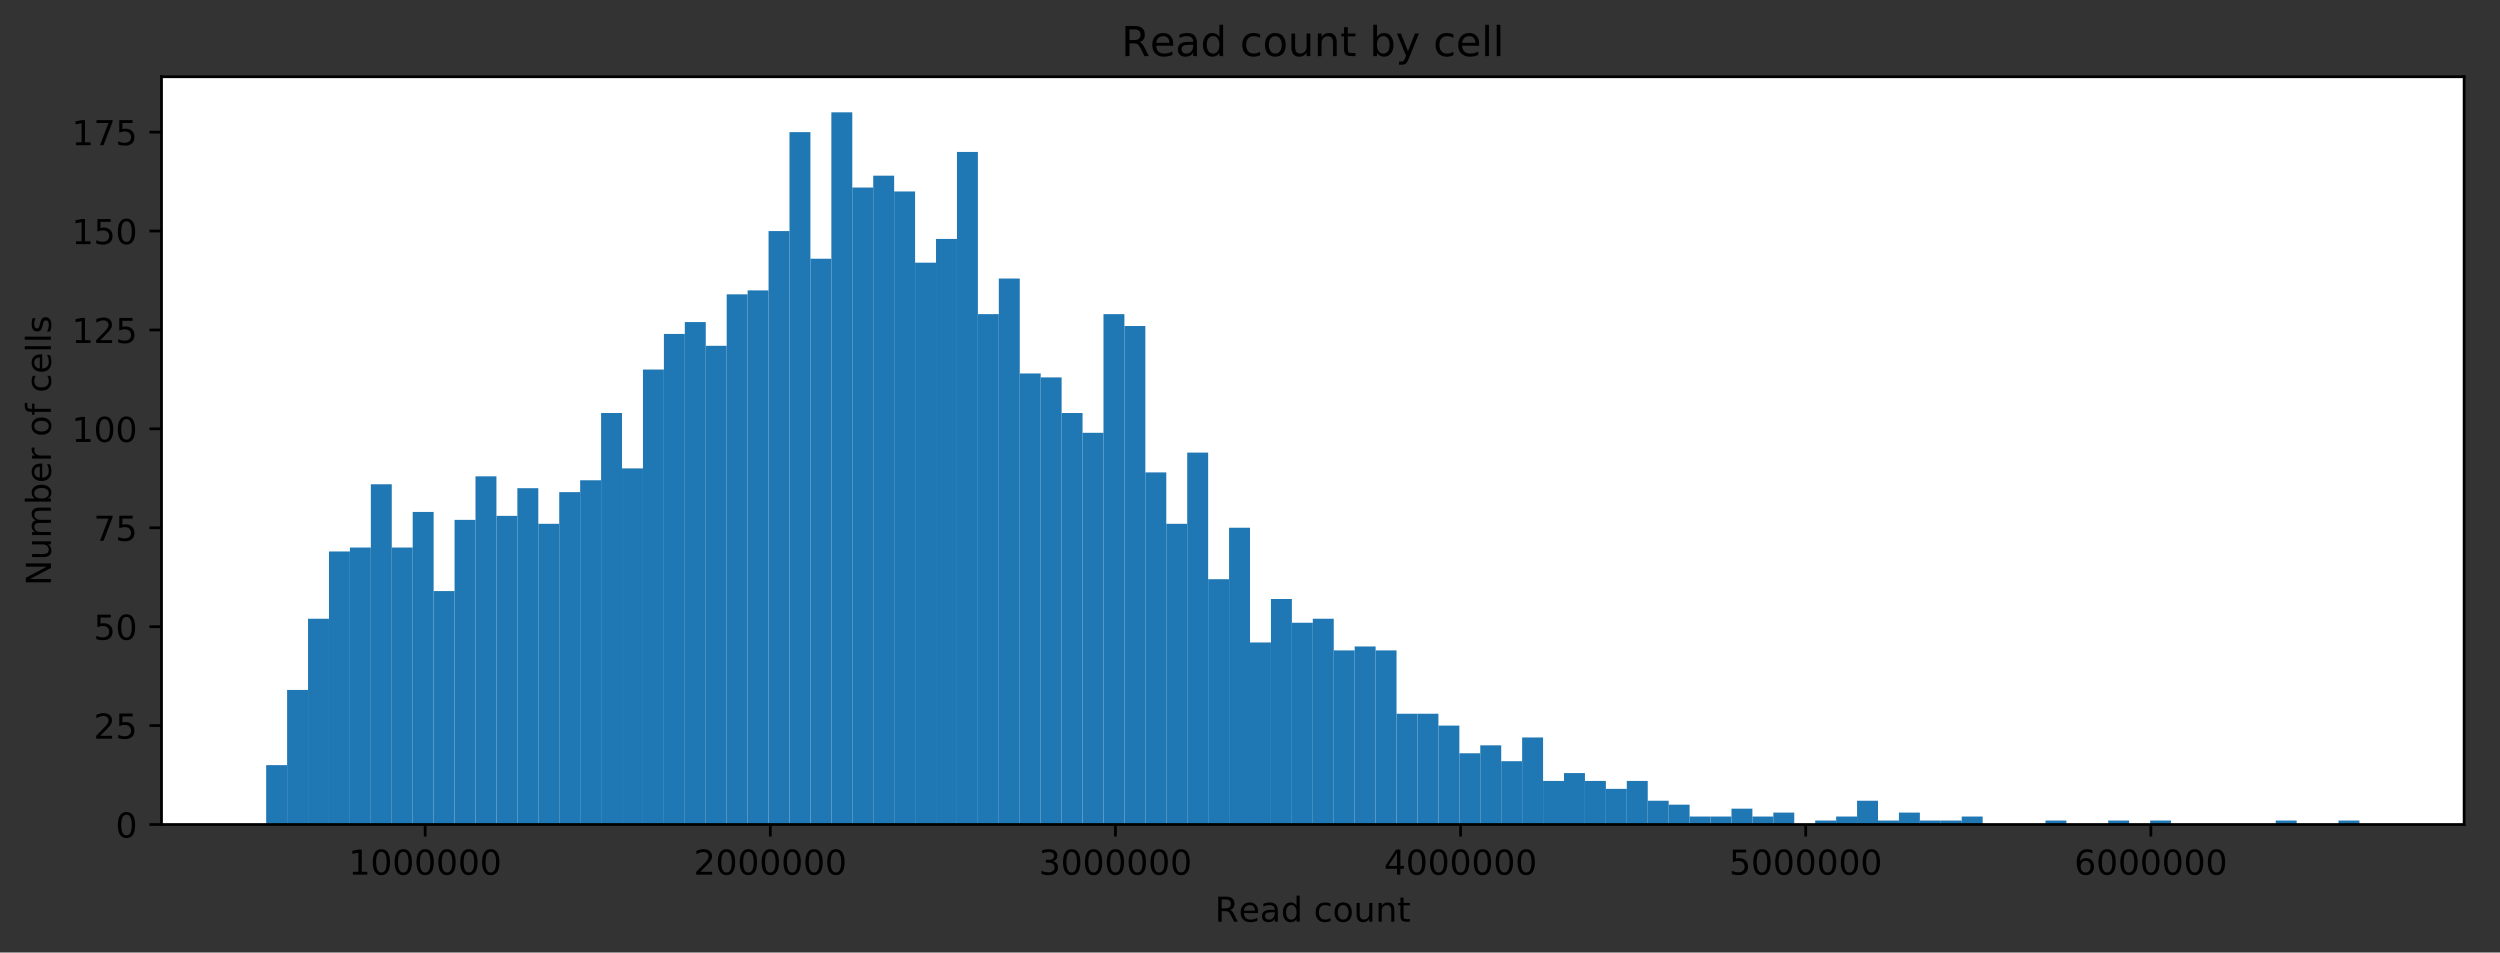 <?xml version="1.0" encoding="utf-8" standalone="no"?>
<!DOCTYPE svg PUBLIC "-//W3C//DTD SVG 1.1//EN"
  "http://www.w3.org/Graphics/SVG/1.1/DTD/svg11.dtd">
<!-- Created with matplotlib (http://matplotlib.org/) -->
<svg height="277pt" version="1.1" viewBox="0 0 727 277" width="727pt" xmlns="http://www.w3.org/2000/svg" xmlns:xlink="http://www.w3.org/1999/xlink">
 <rect x="0" y="0" width="727" height="277" fill="#333333" stroke="none"/>
 <defs>
  <style type="text/css">
*{stroke-linecap:butt;stroke-linejoin:round;}
  </style>
 </defs>
 <g id="figure_1">
  <g id="patch_1">
   <path d="M 0 277.314 
L 727.266 277.314 
L 727.266 0 
L 0 0 
z
" style="fill:none;"/>
  </g>
  <g id="axes_1">
   <g id="patch_2">
    <path d="M 46.966 239.758 
L 716.566 239.758 
L 716.566 22.318 
L 46.966 22.318 
z
" style="fill:#ffffff;"/>
   </g>
   <g id="patch_3">
    <path clip-path="url(#p16524201a5)" d="M 77.402 239.758 
L 83.489 239.758 
L 83.489 222.501 
L 77.402 222.501 
z
" style="fill:#1f77b4;"/>
   </g>
   <g id="patch_4">
    <path clip-path="url(#p16524201a5)" d="M 83.489 239.758 
L 89.577 239.758 
L 89.577 200.642 
L 83.489 200.642 
z
" style="fill:#1f77b4;"/>
   </g>
   <g id="patch_5">
    <path clip-path="url(#p16524201a5)" d="M 89.577 239.758 
L 95.664 239.758 
L 95.664 179.933 
L 89.577 179.933 
z
" style="fill:#1f77b4;"/>
   </g>
   <g id="patch_6">
    <path clip-path="url(#p16524201a5)" d="M 95.664 239.758 
L 101.751 239.758 
L 101.751 160.375 
L 95.664 160.375 
z
" style="fill:#1f77b4;"/>
   </g>
   <g id="patch_7">
    <path clip-path="url(#p16524201a5)" d="M 101.751 239.758 
L 107.838 239.758 
L 107.838 159.225 
L 101.751 159.225 
z
" style="fill:#1f77b4;"/>
   </g>
   <g id="patch_8">
    <path clip-path="url(#p16524201a5)" d="M 107.838 239.758 
L 113.926 239.758 
L 113.926 140.817 
L 107.838 140.817 
z
" style="fill:#1f77b4;"/>
   </g>
   <g id="patch_9">
    <path clip-path="url(#p16524201a5)" d="M 113.926 239.758 
L 120.013 239.758 
L 120.013 159.225 
L 113.926 159.225 
z
" style="fill:#1f77b4;"/>
   </g>
   <g id="patch_10">
    <path clip-path="url(#p16524201a5)" d="M 120.013 239.758 
L 126.1 239.758 
L 126.1 148.871 
L 120.013 148.871 
z
" style="fill:#1f77b4;"/>
   </g>
   <g id="patch_11">
    <path clip-path="url(#p16524201a5)" d="M 126.1 239.758 
L 132.187 239.758 
L 132.187 171.88 
L 126.1 171.88 
z
" style="fill:#1f77b4;"/>
   </g>
   <g id="patch_12">
    <path clip-path="url(#p16524201a5)" d="M 132.187 239.758 
L 138.275 239.758 
L 138.275 151.171 
L 132.187 151.171 
z
" style="fill:#1f77b4;"/>
   </g>
   <g id="patch_13">
    <path clip-path="url(#p16524201a5)" d="M 138.275 239.758 
L 144.362 239.758 
L 144.362 138.516 
L 138.275 138.516 
z
" style="fill:#1f77b4;"/>
   </g>
   <g id="patch_14">
    <path clip-path="url(#p16524201a5)" d="M 144.362 239.758 
L 150.449 239.758 
L 150.449 150.021 
L 144.362 150.021 
z
" style="fill:#1f77b4;"/>
   </g>
   <g id="patch_15">
    <path clip-path="url(#p16524201a5)" d="M 150.449 239.758 
L 156.537 239.758 
L 156.537 141.968 
L 150.449 141.968 
z
" style="fill:#1f77b4;"/>
   </g>
   <g id="patch_16">
    <path clip-path="url(#p16524201a5)" d="M 156.537 239.758 
L 162.624 239.758 
L 162.624 152.322 
L 156.537 152.322 
z
" style="fill:#1f77b4;"/>
   </g>
   <g id="patch_17">
    <path clip-path="url(#p16524201a5)" d="M 162.624 239.758 
L 168.711 239.758 
L 168.711 143.118 
L 162.624 143.118 
z
" style="fill:#1f77b4;"/>
   </g>
   <g id="patch_18">
    <path clip-path="url(#p16524201a5)" d="M 168.711 239.758 
L 174.798 239.758 
L 174.798 139.667 
L 168.711 139.667 
z
" style="fill:#1f77b4;"/>
   </g>
   <g id="patch_19">
    <path clip-path="url(#p16524201a5)" d="M 174.798 239.758 
L 180.886 239.758 
L 180.886 120.109 
L 174.798 120.109 
z
" style="fill:#1f77b4;"/>
   </g>
   <g id="patch_20">
    <path clip-path="url(#p16524201a5)" d="M 180.886 239.758 
L 186.973 239.758 
L 186.973 136.215 
L 180.886 136.215 
z
" style="fill:#1f77b4;"/>
   </g>
   <g id="patch_21">
    <path clip-path="url(#p16524201a5)" d="M 186.973 239.758 
L 193.06 239.758 
L 193.06 107.453 
L 186.973 107.453 
z
" style="fill:#1f77b4;"/>
   </g>
   <g id="patch_22">
    <path clip-path="url(#p16524201a5)" d="M 193.06 239.758 
L 199.147 239.758 
L 199.147 97.099 
L 193.06 97.099 
z
" style="fill:#1f77b4;"/>
   </g>
   <g id="patch_23">
    <path clip-path="url(#p16524201a5)" d="M 199.147 239.758 
L 205.235 239.758 
L 205.235 93.648 
L 199.147 93.648 
z
" style="fill:#1f77b4;"/>
   </g>
   <g id="patch_24">
    <path clip-path="url(#p16524201a5)" d="M 205.235 239.758 
L 211.322 239.758 
L 211.322 100.551 
L 205.235 100.551 
z
" style="fill:#1f77b4;"/>
   </g>
   <g id="patch_25">
    <path clip-path="url(#p16524201a5)" d="M 211.322 239.758 
L 217.409 239.758 
L 217.409 85.594 
L 211.322 85.594 
z
" style="fill:#1f77b4;"/>
   </g>
   <g id="patch_26">
    <path clip-path="url(#p16524201a5)" d="M 217.409 239.758 
L 223.497 239.758 
L 223.497 84.444 
L 217.409 84.444 
z
" style="fill:#1f77b4;"/>
   </g>
   <g id="patch_27">
    <path clip-path="url(#p16524201a5)" d="M 223.497 239.758 
L 229.584 239.758 
L 229.584 67.187 
L 223.497 67.187 
z
" style="fill:#1f77b4;"/>
   </g>
   <g id="patch_28">
    <path clip-path="url(#p16524201a5)" d="M 229.584 239.758 
L 235.671 239.758 
L 235.671 38.425 
L 229.584 38.425 
z
" style="fill:#1f77b4;"/>
   </g>
   <g id="patch_29">
    <path clip-path="url(#p16524201a5)" d="M 235.671 239.758 
L 241.758 239.758 
L 241.758 75.24 
L 235.671 75.24 
z
" style="fill:#1f77b4;"/>
   </g>
   <g id="patch_30">
    <path clip-path="url(#p16524201a5)" d="M 241.758 239.758 
L 247.846 239.758 
L 247.846 32.672 
L 241.758 32.672 
z
" style="fill:#1f77b4;"/>
   </g>
   <g id="patch_31">
    <path clip-path="url(#p16524201a5)" d="M 247.846 239.758 
L 253.933 239.758 
L 253.933 54.531 
L 247.846 54.531 
z
" style="fill:#1f77b4;"/>
   </g>
   <g id="patch_32">
    <path clip-path="url(#p16524201a5)" d="M 253.933 239.758 
L 260.02 239.758 
L 260.02 51.08 
L 253.933 51.08 
z
" style="fill:#1f77b4;"/>
   </g>
   <g id="patch_33">
    <path clip-path="url(#p16524201a5)" d="M 260.02 239.758 
L 266.107 239.758 
L 266.107 55.682 
L 260.02 55.682 
z
" style="fill:#1f77b4;"/>
   </g>
   <g id="patch_34">
    <path clip-path="url(#p16524201a5)" d="M 266.107 239.758 
L 272.195 239.758 
L 272.195 76.391 
L 266.107 76.391 
z
" style="fill:#1f77b4;"/>
   </g>
   <g id="patch_35">
    <path clip-path="url(#p16524201a5)" d="M 272.195 239.758 
L 278.282 239.758 
L 278.282 69.488 
L 272.195 69.488 
z
" style="fill:#1f77b4;"/>
   </g>
   <g id="patch_36">
    <path clip-path="url(#p16524201a5)" d="M 278.282 239.758 
L 284.369 239.758 
L 284.369 44.177 
L 278.282 44.177 
z
" style="fill:#1f77b4;"/>
   </g>
   <g id="patch_37">
    <path clip-path="url(#p16524201a5)" d="M 284.369 239.758 
L 290.457 239.758 
L 290.457 91.347 
L 284.369 91.347 
z
" style="fill:#1f77b4;"/>
   </g>
   <g id="patch_38">
    <path clip-path="url(#p16524201a5)" d="M 290.457 239.758 
L 296.544 239.758 
L 296.544 80.992 
L 290.457 80.992 
z
" style="fill:#1f77b4;"/>
   </g>
   <g id="patch_39">
    <path clip-path="url(#p16524201a5)" d="M 296.544 239.758 
L 302.631 239.758 
L 302.631 108.604 
L 296.544 108.604 
z
" style="fill:#1f77b4;"/>
   </g>
   <g id="patch_40">
    <path clip-path="url(#p16524201a5)" d="M 302.631 239.758 
L 308.718 239.758 
L 308.718 109.754 
L 302.631 109.754 
z
" style="fill:#1f77b4;"/>
   </g>
   <g id="patch_41">
    <path clip-path="url(#p16524201a5)" d="M 308.718 239.758 
L 314.806 239.758 
L 314.806 120.109 
L 308.718 120.109 
z
" style="fill:#1f77b4;"/>
   </g>
   <g id="patch_42">
    <path clip-path="url(#p16524201a5)" d="M 314.806 239.758 
L 320.893 239.758 
L 320.893 125.861 
L 314.806 125.861 
z
" style="fill:#1f77b4;"/>
   </g>
   <g id="patch_43">
    <path clip-path="url(#p16524201a5)" d="M 320.893 239.758 
L 326.98 239.758 
L 326.98 91.347 
L 320.893 91.347 
z
" style="fill:#1f77b4;"/>
   </g>
   <g id="patch_44">
    <path clip-path="url(#p16524201a5)" d="M 326.98 239.758 
L 333.067 239.758 
L 333.067 94.798 
L 326.98 94.798 
z
" style="fill:#1f77b4;"/>
   </g>
   <g id="patch_45">
    <path clip-path="url(#p16524201a5)" d="M 333.067 239.758 
L 339.155 239.758 
L 339.155 137.366 
L 333.067 137.366 
z
" style="fill:#1f77b4;"/>
   </g>
   <g id="patch_46">
    <path clip-path="url(#p16524201a5)" d="M 339.155 239.758 
L 345.242 239.758 
L 345.242 152.322 
L 339.155 152.322 
z
" style="fill:#1f77b4;"/>
   </g>
   <g id="patch_47">
    <path clip-path="url(#p16524201a5)" d="M 345.242 239.758 
L 351.329 239.758 
L 351.329 131.613 
L 345.242 131.613 
z
" style="fill:#1f77b4;"/>
   </g>
   <g id="patch_48">
    <path clip-path="url(#p16524201a5)" d="M 351.329 239.758 
L 357.417 239.758 
L 357.417 168.429 
L 351.329 168.429 
z
" style="fill:#1f77b4;"/>
   </g>
   <g id="patch_49">
    <path clip-path="url(#p16524201a5)" d="M 357.417 239.758 
L 363.504 239.758 
L 363.504 153.472 
L 357.417 153.472 
z
" style="fill:#1f77b4;"/>
   </g>
   <g id="patch_50">
    <path clip-path="url(#p16524201a5)" d="M 363.504 239.758 
L 369.591 239.758 
L 369.591 186.836 
L 363.504 186.836 
z
" style="fill:#1f77b4;"/>
   </g>
   <g id="patch_51">
    <path clip-path="url(#p16524201a5)" d="M 369.591 239.758 
L 375.678 239.758 
L 375.678 174.181 
L 369.591 174.181 
z
" style="fill:#1f77b4;"/>
   </g>
   <g id="patch_52">
    <path clip-path="url(#p16524201a5)" d="M 375.678 239.758 
L 381.766 239.758 
L 381.766 181.084 
L 375.678 181.084 
z
" style="fill:#1f77b4;"/>
   </g>
   <g id="patch_53">
    <path clip-path="url(#p16524201a5)" d="M 381.766 239.758 
L 387.853 239.758 
L 387.853 179.933 
L 381.766 179.933 
z
" style="fill:#1f77b4;"/>
   </g>
   <g id="patch_54">
    <path clip-path="url(#p16524201a5)" d="M 387.853 239.758 
L 393.94 239.758 
L 393.94 189.137 
L 387.853 189.137 
z
" style="fill:#1f77b4;"/>
   </g>
   <g id="patch_55">
    <path clip-path="url(#p16524201a5)" d="M 393.94 239.758 
L 400.027 239.758 
L 400.027 187.987 
L 393.94 187.987 
z
" style="fill:#1f77b4;"/>
   </g>
   <g id="patch_56">
    <path clip-path="url(#p16524201a5)" d="M 400.027 239.758 
L 406.115 239.758 
L 406.115 189.137 
L 400.027 189.137 
z
" style="fill:#1f77b4;"/>
   </g>
   <g id="patch_57">
    <path clip-path="url(#p16524201a5)" d="M 406.115 239.758 
L 412.202 239.758 
L 412.202 207.545 
L 406.115 207.545 
z
" style="fill:#1f77b4;"/>
   </g>
   <g id="patch_58">
    <path clip-path="url(#p16524201a5)" d="M 412.202 239.758 
L 418.289 239.758 
L 418.289 207.545 
L 412.202 207.545 
z
" style="fill:#1f77b4;"/>
   </g>
   <g id="patch_59">
    <path clip-path="url(#p16524201a5)" d="M 418.289 239.758 
L 424.377 239.758 
L 424.377 210.996 
L 418.289 210.996 
z
" style="fill:#1f77b4;"/>
   </g>
   <g id="patch_60">
    <path clip-path="url(#p16524201a5)" d="M 424.377 239.758 
L 430.464 239.758 
L 430.464 219.05 
L 424.377 219.05 
z
" style="fill:#1f77b4;"/>
   </g>
   <g id="patch_61">
    <path clip-path="url(#p16524201a5)" d="M 430.464 239.758 
L 436.551 239.758 
L 436.551 216.749 
L 430.464 216.749 
z
" style="fill:#1f77b4;"/>
   </g>
   <g id="patch_62">
    <path clip-path="url(#p16524201a5)" d="M 436.551 239.758 
L 442.638 239.758 
L 442.638 221.351 
L 436.551 221.351 
z
" style="fill:#1f77b4;"/>
   </g>
   <g id="patch_63">
    <path clip-path="url(#p16524201a5)" d="M 442.638 239.758 
L 448.726 239.758 
L 448.726 214.448 
L 442.638 214.448 
z
" style="fill:#1f77b4;"/>
   </g>
   <g id="patch_64">
    <path clip-path="url(#p16524201a5)" d="M 448.726 239.758 
L 454.813 239.758 
L 454.813 227.103 
L 448.726 227.103 
z
" style="fill:#1f77b4;"/>
   </g>
   <g id="patch_65">
    <path clip-path="url(#p16524201a5)" d="M 454.813 239.758 
L 460.9 239.758 
L 460.9 224.802 
L 454.813 224.802 
z
" style="fill:#1f77b4;"/>
   </g>
   <g id="patch_66">
    <path clip-path="url(#p16524201a5)" d="M 460.9 239.758 
L 466.987 239.758 
L 466.987 227.103 
L 460.9 227.103 
z
" style="fill:#1f77b4;"/>
   </g>
   <g id="patch_67">
    <path clip-path="url(#p16524201a5)" d="M 466.987 239.758 
L 473.075 239.758 
L 473.075 229.404 
L 466.987 229.404 
z
" style="fill:#1f77b4;"/>
   </g>
   <g id="patch_68">
    <path clip-path="url(#p16524201a5)" d="M 473.075 239.758 
L 479.162 239.758 
L 479.162 227.103 
L 473.075 227.103 
z
" style="fill:#1f77b4;"/>
   </g>
   <g id="patch_69">
    <path clip-path="url(#p16524201a5)" d="M 479.162 239.758 
L 485.249 239.758 
L 485.249 232.855 
L 479.162 232.855 
z
" style="fill:#1f77b4;"/>
   </g>
   <g id="patch_70">
    <path clip-path="url(#p16524201a5)" d="M 485.249 239.758 
L 491.337 239.758 
L 491.337 234.006 
L 485.249 234.006 
z
" style="fill:#1f77b4;"/>
   </g>
   <g id="patch_71">
    <path clip-path="url(#p16524201a5)" d="M 491.337 239.758 
L 497.424 239.758 
L 497.424 237.457 
L 491.337 237.457 
z
" style="fill:#1f77b4;"/>
   </g>
   <g id="patch_72">
    <path clip-path="url(#p16524201a5)" d="M 497.424 239.758 
L 503.511 239.758 
L 503.511 237.457 
L 497.424 237.457 
z
" style="fill:#1f77b4;"/>
   </g>
   <g id="patch_73">
    <path clip-path="url(#p16524201a5)" d="M 503.511 239.758 
L 509.598 239.758 
L 509.598 235.156 
L 503.511 235.156 
z
" style="fill:#1f77b4;"/>
   </g>
   <g id="patch_74">
    <path clip-path="url(#p16524201a5)" d="M 509.598 239.758 
L 515.686 239.758 
L 515.686 237.457 
L 509.598 237.457 
z
" style="fill:#1f77b4;"/>
   </g>
   <g id="patch_75">
    <path clip-path="url(#p16524201a5)" d="M 515.686 239.758 
L 521.773 239.758 
L 521.773 236.307 
L 515.686 236.307 
z
" style="fill:#1f77b4;"/>
   </g>
   <g id="patch_76">
    <path clip-path="url(#p16524201a5)" d="M 521.773 239.758 
L 527.86 239.758 
L 527.86 239.758 
L 521.773 239.758 
z
" style="fill:#1f77b4;"/>
   </g>
   <g id="patch_77">
    <path clip-path="url(#p16524201a5)" d="M 527.86 239.758 
L 533.947 239.758 
L 533.947 238.608 
L 527.86 238.608 
z
" style="fill:#1f77b4;"/>
   </g>
   <g id="patch_78">
    <path clip-path="url(#p16524201a5)" d="M 533.947 239.758 
L 540.035 239.758 
L 540.035 237.457 
L 533.947 237.457 
z
" style="fill:#1f77b4;"/>
   </g>
   <g id="patch_79">
    <path clip-path="url(#p16524201a5)" d="M 540.035 239.758 
L 546.122 239.758 
L 546.122 232.855 
L 540.035 232.855 
z
" style="fill:#1f77b4;"/>
   </g>
   <g id="patch_80">
    <path clip-path="url(#p16524201a5)" d="M 546.122 239.758 
L 552.209 239.758 
L 552.209 238.608 
L 546.122 238.608 
z
" style="fill:#1f77b4;"/>
   </g>
   <g id="patch_81">
    <path clip-path="url(#p16524201a5)" d="M 552.209 239.758 
L 558.297 239.758 
L 558.297 236.307 
L 552.209 236.307 
z
" style="fill:#1f77b4;"/>
   </g>
   <g id="patch_82">
    <path clip-path="url(#p16524201a5)" d="M 558.297 239.758 
L 564.384 239.758 
L 564.384 238.608 
L 558.297 238.608 
z
" style="fill:#1f77b4;"/>
   </g>
   <g id="patch_83">
    <path clip-path="url(#p16524201a5)" d="M 564.384 239.758 
L 570.471 239.758 
L 570.471 238.608 
L 564.384 238.608 
z
" style="fill:#1f77b4;"/>
   </g>
   <g id="patch_84">
    <path clip-path="url(#p16524201a5)" d="M 570.471 239.758 
L 576.558 239.758 
L 576.558 237.457 
L 570.471 237.457 
z
" style="fill:#1f77b4;"/>
   </g>
   <g id="patch_85">
    <path clip-path="url(#p16524201a5)" d="M 576.558 239.758 
L 582.646 239.758 
L 582.646 239.758 
L 576.558 239.758 
z
" style="fill:#1f77b4;"/>
   </g>
   <g id="patch_86">
    <path clip-path="url(#p16524201a5)" d="M 582.646 239.758 
L 588.733 239.758 
L 588.733 239.758 
L 582.646 239.758 
z
" style="fill:#1f77b4;"/>
   </g>
   <g id="patch_87">
    <path clip-path="url(#p16524201a5)" d="M 588.733 239.758 
L 594.82 239.758 
L 594.82 239.758 
L 588.733 239.758 
z
" style="fill:#1f77b4;"/>
   </g>
   <g id="patch_88">
    <path clip-path="url(#p16524201a5)" d="M 594.82 239.758 
L 600.907 239.758 
L 600.907 238.608 
L 594.82 238.608 
z
" style="fill:#1f77b4;"/>
   </g>
   <g id="patch_89">
    <path clip-path="url(#p16524201a5)" d="M 600.907 239.758 
L 606.995 239.758 
L 606.995 239.758 
L 600.907 239.758 
z
" style="fill:#1f77b4;"/>
   </g>
   <g id="patch_90">
    <path clip-path="url(#p16524201a5)" d="M 606.995 239.758 
L 613.082 239.758 
L 613.082 239.758 
L 606.995 239.758 
z
" style="fill:#1f77b4;"/>
   </g>
   <g id="patch_91">
    <path clip-path="url(#p16524201a5)" d="M 613.082 239.758 
L 619.169 239.758 
L 619.169 238.608 
L 613.082 238.608 
z
" style="fill:#1f77b4;"/>
   </g>
   <g id="patch_92">
    <path clip-path="url(#p16524201a5)" d="M 619.169 239.758 
L 625.257 239.758 
L 625.257 239.758 
L 619.169 239.758 
z
" style="fill:#1f77b4;"/>
   </g>
   <g id="patch_93">
    <path clip-path="url(#p16524201a5)" d="M 625.257 239.758 
L 631.344 239.758 
L 631.344 238.608 
L 625.257 238.608 
z
" style="fill:#1f77b4;"/>
   </g>
   <g id="patch_94">
    <path clip-path="url(#p16524201a5)" d="M 631.344 239.758 
L 637.431 239.758 
L 637.431 239.758 
L 631.344 239.758 
z
" style="fill:#1f77b4;"/>
   </g>
   <g id="patch_95">
    <path clip-path="url(#p16524201a5)" d="M 637.431 239.758 
L 643.518 239.758 
L 643.518 239.758 
L 637.431 239.758 
z
" style="fill:#1f77b4;"/>
   </g>
   <g id="patch_96">
    <path clip-path="url(#p16524201a5)" d="M 643.518 239.758 
L 649.606 239.758 
L 649.606 239.758 
L 643.518 239.758 
z
" style="fill:#1f77b4;"/>
   </g>
   <g id="patch_97">
    <path clip-path="url(#p16524201a5)" d="M 649.606 239.758 
L 655.693 239.758 
L 655.693 239.758 
L 649.606 239.758 
z
" style="fill:#1f77b4;"/>
   </g>
   <g id="patch_98">
    <path clip-path="url(#p16524201a5)" d="M 655.693 239.758 
L 661.78 239.758 
L 661.78 239.758 
L 655.693 239.758 
z
" style="fill:#1f77b4;"/>
   </g>
   <g id="patch_99">
    <path clip-path="url(#p16524201a5)" d="M 661.78 239.758 
L 667.867 239.758 
L 667.867 238.608 
L 661.78 238.608 
z
" style="fill:#1f77b4;"/>
   </g>
   <g id="patch_100">
    <path clip-path="url(#p16524201a5)" d="M 667.867 239.758 
L 673.955 239.758 
L 673.955 239.758 
L 667.867 239.758 
z
" style="fill:#1f77b4;"/>
   </g>
   <g id="patch_101">
    <path clip-path="url(#p16524201a5)" d="M 673.955 239.758 
L 680.042 239.758 
L 680.042 239.758 
L 673.955 239.758 
z
" style="fill:#1f77b4;"/>
   </g>
   <g id="patch_102">
    <path clip-path="url(#p16524201a5)" d="M 680.042 239.758 
L 686.129 239.758 
L 686.129 238.608 
L 680.042 238.608 
z
" style="fill:#1f77b4;"/>
   </g>
   <g id="matplotlib.axis_1">
    <g id="xtick_1">
     <g id="line2d_1">
      <defs>
       <path d="M 0 0 
L 0 3.5 
" id="mfb5b360f42" style="stroke:#000000;stroke-width:0.8;"/>
      </defs>
      <g>
       <use style="stroke:#000000;stroke-width:0.8;" x="123.635" xlink:href="#mfb5b360f42" y="239.758"/>
      </g>
     </g>
     <g id="text_1">
      <!-- 1000000 -->
      <defs>
       <path d="M 12.406 8.297 
L 28.516 8.297 
L 28.516 63.922 
L 10.984 60.406 
L 10.984 69.391 
L 28.422 72.906 
L 38.281 72.906 
L 38.281 8.297 
L 54.391 8.297 
L 54.391 0 
L 12.406 0 
z
" id="DejaVuSans-31"/>
       <path d="M 31.781 66.406 
Q 24.172 66.406 20.328 58.906 
Q 16.5 51.422 16.5 36.375 
Q 16.5 21.391 20.328 13.891 
Q 24.172 6.391 31.781 6.391 
Q 39.453 6.391 43.281 13.891 
Q 47.125 21.391 47.125 36.375 
Q 47.125 51.422 43.281 58.906 
Q 39.453 66.406 31.781 66.406 
z
M 31.781 74.219 
Q 44.047 74.219 50.516 64.516 
Q 56.984 54.828 56.984 36.375 
Q 56.984 17.969 50.516 8.266 
Q 44.047 -1.422 31.781 -1.422 
Q 19.531 -1.422 13.062 8.266 
Q 6.594 17.969 6.594 36.375 
Q 6.594 54.828 13.062 64.516 
Q 19.531 74.219 31.781 74.219 
z
" id="DejaVuSans-30"/>
      </defs>
      <g transform="translate(101.366 254.357)scale(0.1 -0.1)">
       <use xlink:href="#DejaVuSans-31"/>
       <use x="63.623" xlink:href="#DejaVuSans-30"/>
       <use x="127.246" xlink:href="#DejaVuSans-30"/>
       <use x="190.869" xlink:href="#DejaVuSans-30"/>
       <use x="254.492" xlink:href="#DejaVuSans-30"/>
       <use x="318.115" xlink:href="#DejaVuSans-30"/>
       <use x="381.738" xlink:href="#DejaVuSans-30"/>
      </g>
     </g>
    </g>
    <g id="xtick_2">
     <g id="line2d_2">
      <g>
       <use style="stroke:#000000;stroke-width:0.8;" x="224.003" xlink:href="#mfb5b360f42" y="239.758"/>
      </g>
     </g>
     <g id="text_2">
      <!-- 2000000 -->
      <defs>
       <path d="M 19.188 8.297 
L 53.609 8.297 
L 53.609 0 
L 7.328 0 
L 7.328 8.297 
Q 12.938 14.109 22.625 23.891 
Q 32.328 33.688 34.812 36.531 
Q 39.547 41.844 41.422 45.531 
Q 43.312 49.219 43.312 52.781 
Q 43.312 58.594 39.234 62.25 
Q 35.156 65.922 28.609 65.922 
Q 23.969 65.922 18.812 64.312 
Q 13.672 62.703 7.812 59.422 
L 7.812 69.391 
Q 13.766 71.781 18.938 73 
Q 24.125 74.219 28.422 74.219 
Q 39.75 74.219 46.484 68.547 
Q 53.219 62.891 53.219 53.422 
Q 53.219 48.922 51.531 44.891 
Q 49.859 40.875 45.406 35.406 
Q 44.188 33.984 37.641 27.219 
Q 31.109 20.453 19.188 8.297 
z
" id="DejaVuSans-32"/>
      </defs>
      <g transform="translate(201.734 254.357)scale(0.1 -0.1)">
       <use xlink:href="#DejaVuSans-32"/>
       <use x="63.623" xlink:href="#DejaVuSans-30"/>
       <use x="127.246" xlink:href="#DejaVuSans-30"/>
       <use x="190.869" xlink:href="#DejaVuSans-30"/>
       <use x="254.492" xlink:href="#DejaVuSans-30"/>
       <use x="318.115" xlink:href="#DejaVuSans-30"/>
       <use x="381.738" xlink:href="#DejaVuSans-30"/>
      </g>
     </g>
    </g>
    <g id="xtick_3">
     <g id="line2d_3">
      <g>
       <use style="stroke:#000000;stroke-width:0.8;" x="324.37" xlink:href="#mfb5b360f42" y="239.758"/>
      </g>
     </g>
     <g id="text_3">
      <!-- 3000000 -->
      <defs>
       <path d="M 40.578 39.312 
Q 47.656 37.797 51.625 33 
Q 55.609 28.219 55.609 21.188 
Q 55.609 10.406 48.188 4.484 
Q 40.766 -1.422 27.094 -1.422 
Q 22.516 -1.422 17.656 -0.516 
Q 12.797 0.391 7.625 2.203 
L 7.625 11.719 
Q 11.719 9.328 16.594 8.109 
Q 21.484 6.891 26.812 6.891 
Q 36.078 6.891 40.938 10.547 
Q 45.797 14.203 45.797 21.188 
Q 45.797 27.641 41.281 31.266 
Q 36.766 34.906 28.719 34.906 
L 20.219 34.906 
L 20.219 43.016 
L 29.109 43.016 
Q 36.375 43.016 40.234 45.922 
Q 44.094 48.828 44.094 54.297 
Q 44.094 59.906 40.109 62.906 
Q 36.141 65.922 28.719 65.922 
Q 24.656 65.922 20.016 65.031 
Q 15.375 64.156 9.812 62.312 
L 9.812 71.094 
Q 15.438 72.656 20.344 73.438 
Q 25.25 74.219 29.594 74.219 
Q 40.828 74.219 47.359 69.109 
Q 53.906 64.016 53.906 55.328 
Q 53.906 49.266 50.438 45.094 
Q 46.969 40.922 40.578 39.312 
z
" id="DejaVuSans-33"/>
      </defs>
      <g transform="translate(302.101 254.357)scale(0.1 -0.1)">
       <use xlink:href="#DejaVuSans-33"/>
       <use x="63.623" xlink:href="#DejaVuSans-30"/>
       <use x="127.246" xlink:href="#DejaVuSans-30"/>
       <use x="190.869" xlink:href="#DejaVuSans-30"/>
       <use x="254.492" xlink:href="#DejaVuSans-30"/>
       <use x="318.115" xlink:href="#DejaVuSans-30"/>
       <use x="381.738" xlink:href="#DejaVuSans-30"/>
      </g>
     </g>
    </g>
    <g id="xtick_4">
     <g id="line2d_4">
      <g>
       <use style="stroke:#000000;stroke-width:0.8;" x="424.738" xlink:href="#mfb5b360f42" y="239.758"/>
      </g>
     </g>
     <g id="text_4">
      <!-- 4000000 -->
      <defs>
       <path d="M 37.797 64.312 
L 12.891 25.391 
L 37.797 25.391 
z
M 35.203 72.906 
L 47.609 72.906 
L 47.609 25.391 
L 58.016 25.391 
L 58.016 17.188 
L 47.609 17.188 
L 47.609 0 
L 37.797 0 
L 37.797 17.188 
L 4.891 17.188 
L 4.891 26.703 
z
" id="DejaVuSans-34"/>
      </defs>
      <g transform="translate(402.469 254.357)scale(0.1 -0.1)">
       <use xlink:href="#DejaVuSans-34"/>
       <use x="63.623" xlink:href="#DejaVuSans-30"/>
       <use x="127.246" xlink:href="#DejaVuSans-30"/>
       <use x="190.869" xlink:href="#DejaVuSans-30"/>
       <use x="254.492" xlink:href="#DejaVuSans-30"/>
       <use x="318.115" xlink:href="#DejaVuSans-30"/>
       <use x="381.738" xlink:href="#DejaVuSans-30"/>
      </g>
     </g>
    </g>
    <g id="xtick_5">
     <g id="line2d_5">
      <g>
       <use style="stroke:#000000;stroke-width:0.8;" x="525.105" xlink:href="#mfb5b360f42" y="239.758"/>
      </g>
     </g>
     <g id="text_5">
      <!-- 5000000 -->
      <defs>
       <path d="M 10.797 72.906 
L 49.516 72.906 
L 49.516 64.594 
L 19.828 64.594 
L 19.828 46.734 
Q 21.969 47.469 24.109 47.828 
Q 26.266 48.188 28.422 48.188 
Q 40.625 48.188 47.75 41.5 
Q 54.891 34.812 54.891 23.391 
Q 54.891 11.625 47.562 5.094 
Q 40.234 -1.422 26.906 -1.422 
Q 22.312 -1.422 17.547 -0.641 
Q 12.797 0.141 7.719 1.703 
L 7.719 11.625 
Q 12.109 9.234 16.797 8.062 
Q 21.484 6.891 26.703 6.891 
Q 35.156 6.891 40.078 11.328 
Q 45.016 15.766 45.016 23.391 
Q 45.016 31 40.078 35.438 
Q 35.156 39.891 26.703 39.891 
Q 22.75 39.891 18.812 39.016 
Q 14.891 38.141 10.797 36.281 
z
" id="DejaVuSans-35"/>
      </defs>
      <g transform="translate(502.837 254.357)scale(0.1 -0.1)">
       <use xlink:href="#DejaVuSans-35"/>
       <use x="63.623" xlink:href="#DejaVuSans-30"/>
       <use x="127.246" xlink:href="#DejaVuSans-30"/>
       <use x="190.869" xlink:href="#DejaVuSans-30"/>
       <use x="254.492" xlink:href="#DejaVuSans-30"/>
       <use x="318.115" xlink:href="#DejaVuSans-30"/>
       <use x="381.738" xlink:href="#DejaVuSans-30"/>
      </g>
     </g>
    </g>
    <g id="xtick_6">
     <g id="line2d_6">
      <g>
       <use style="stroke:#000000;stroke-width:0.8;" x="625.473" xlink:href="#mfb5b360f42" y="239.758"/>
      </g>
     </g>
     <g id="text_6">
      <!-- 6000000 -->
      <defs>
       <path d="M 33.016 40.375 
Q 26.375 40.375 22.484 35.828 
Q 18.609 31.297 18.609 23.391 
Q 18.609 15.531 22.484 10.953 
Q 26.375 6.391 33.016 6.391 
Q 39.656 6.391 43.531 10.953 
Q 47.406 15.531 47.406 23.391 
Q 47.406 31.297 43.531 35.828 
Q 39.656 40.375 33.016 40.375 
z
M 52.594 71.297 
L 52.594 62.312 
Q 48.875 64.062 45.094 64.984 
Q 41.312 65.922 37.594 65.922 
Q 27.828 65.922 22.672 59.328 
Q 17.531 52.734 16.797 39.406 
Q 19.672 43.656 24.016 45.922 
Q 28.375 48.188 33.594 48.188 
Q 44.578 48.188 50.953 41.516 
Q 57.328 34.859 57.328 23.391 
Q 57.328 12.156 50.688 5.359 
Q 44.047 -1.422 33.016 -1.422 
Q 20.359 -1.422 13.672 8.266 
Q 6.984 17.969 6.984 36.375 
Q 6.984 53.656 15.188 63.938 
Q 23.391 74.219 37.203 74.219 
Q 40.922 74.219 44.703 73.484 
Q 48.484 72.75 52.594 71.297 
z
" id="DejaVuSans-36"/>
      </defs>
      <g transform="translate(603.204 254.357)scale(0.1 -0.1)">
       <use xlink:href="#DejaVuSans-36"/>
       <use x="63.623" xlink:href="#DejaVuSans-30"/>
       <use x="127.246" xlink:href="#DejaVuSans-30"/>
       <use x="190.869" xlink:href="#DejaVuSans-30"/>
       <use x="254.492" xlink:href="#DejaVuSans-30"/>
       <use x="318.115" xlink:href="#DejaVuSans-30"/>
       <use x="381.738" xlink:href="#DejaVuSans-30"/>
      </g>
     </g>
    </g>
    <g id="text_7">
     <!-- Read count -->
     <defs>
      <path d="M 44.391 34.188 
Q 47.562 33.109 50.562 29.594 
Q 53.562 26.078 56.594 19.922 
L 66.609 0 
L 56 0 
L 46.688 18.703 
Q 43.062 26.031 39.672 28.422 
Q 36.281 30.812 30.422 30.812 
L 19.672 30.812 
L 19.672 0 
L 9.812 0 
L 9.812 72.906 
L 32.078 72.906 
Q 44.578 72.906 50.734 67.672 
Q 56.891 62.453 56.891 51.906 
Q 56.891 45.016 53.688 40.469 
Q 50.484 35.938 44.391 34.188 
z
M 19.672 64.797 
L 19.672 38.922 
L 32.078 38.922 
Q 39.203 38.922 42.844 42.219 
Q 46.484 45.516 46.484 51.906 
Q 46.484 58.297 42.844 61.547 
Q 39.203 64.797 32.078 64.797 
z
" id="DejaVuSans-52"/>
      <path d="M 56.203 29.594 
L 56.203 25.203 
L 14.891 25.203 
Q 15.484 15.922 20.484 11.062 
Q 25.484 6.203 34.422 6.203 
Q 39.594 6.203 44.453 7.469 
Q 49.312 8.734 54.109 11.281 
L 54.109 2.781 
Q 49.266 0.734 44.188 -0.344 
Q 39.109 -1.422 33.891 -1.422 
Q 20.797 -1.422 13.156 6.188 
Q 5.516 13.812 5.516 26.812 
Q 5.516 40.234 12.766 48.109 
Q 20.016 56 32.328 56 
Q 43.359 56 49.781 48.891 
Q 56.203 41.797 56.203 29.594 
z
M 47.219 32.234 
Q 47.125 39.594 43.094 43.984 
Q 39.062 48.391 32.422 48.391 
Q 24.906 48.391 20.391 44.141 
Q 15.875 39.891 15.188 32.172 
z
" id="DejaVuSans-65"/>
      <path d="M 34.281 27.484 
Q 23.391 27.484 19.188 25 
Q 14.984 22.516 14.984 16.5 
Q 14.984 11.719 18.141 8.906 
Q 21.297 6.109 26.703 6.109 
Q 34.188 6.109 38.703 11.406 
Q 43.219 16.703 43.219 25.484 
L 43.219 27.484 
z
M 52.203 31.203 
L 52.203 0 
L 43.219 0 
L 43.219 8.297 
Q 40.141 3.328 35.547 0.953 
Q 30.953 -1.422 24.312 -1.422 
Q 15.922 -1.422 10.953 3.297 
Q 6 8.016 6 15.922 
Q 6 25.141 12.172 29.828 
Q 18.359 34.516 30.609 34.516 
L 43.219 34.516 
L 43.219 35.406 
Q 43.219 41.609 39.141 45 
Q 35.062 48.391 27.688 48.391 
Q 23 48.391 18.547 47.266 
Q 14.109 46.141 10.016 43.891 
L 10.016 52.203 
Q 14.938 54.109 19.578 55.047 
Q 24.219 56 28.609 56 
Q 40.484 56 46.344 49.844 
Q 52.203 43.703 52.203 31.203 
z
" id="DejaVuSans-61"/>
      <path d="M 45.406 46.391 
L 45.406 75.984 
L 54.391 75.984 
L 54.391 0 
L 45.406 0 
L 45.406 8.203 
Q 42.578 3.328 38.25 0.953 
Q 33.938 -1.422 27.875 -1.422 
Q 17.969 -1.422 11.734 6.484 
Q 5.516 14.406 5.516 27.297 
Q 5.516 40.188 11.734 48.094 
Q 17.969 56 27.875 56 
Q 33.938 56 38.25 53.625 
Q 42.578 51.266 45.406 46.391 
z
M 14.797 27.297 
Q 14.797 17.391 18.875 11.75 
Q 22.953 6.109 30.078 6.109 
Q 37.203 6.109 41.297 11.75 
Q 45.406 17.391 45.406 27.297 
Q 45.406 37.203 41.297 42.844 
Q 37.203 48.484 30.078 48.484 
Q 22.953 48.484 18.875 42.844 
Q 14.797 37.203 14.797 27.297 
z
" id="DejaVuSans-64"/>
      <path id="DejaVuSans-20"/>
      <path d="M 48.781 52.594 
L 48.781 44.188 
Q 44.969 46.297 41.141 47.344 
Q 37.312 48.391 33.406 48.391 
Q 24.656 48.391 19.812 42.844 
Q 14.984 37.312 14.984 27.297 
Q 14.984 17.281 19.812 11.734 
Q 24.656 6.203 33.406 6.203 
Q 37.312 6.203 41.141 7.25 
Q 44.969 8.297 48.781 10.406 
L 48.781 2.094 
Q 45.016 0.344 40.984 -0.531 
Q 36.969 -1.422 32.422 -1.422 
Q 20.062 -1.422 12.781 6.344 
Q 5.516 14.109 5.516 27.297 
Q 5.516 40.672 12.859 48.328 
Q 20.219 56 33.016 56 
Q 37.156 56 41.109 55.141 
Q 45.062 54.297 48.781 52.594 
z
" id="DejaVuSans-63"/>
      <path d="M 30.609 48.391 
Q 23.391 48.391 19.188 42.75 
Q 14.984 37.109 14.984 27.297 
Q 14.984 17.484 19.156 11.844 
Q 23.344 6.203 30.609 6.203 
Q 37.797 6.203 41.984 11.859 
Q 46.188 17.531 46.188 27.297 
Q 46.188 37.016 41.984 42.703 
Q 37.797 48.391 30.609 48.391 
z
M 30.609 56 
Q 42.328 56 49.016 48.375 
Q 55.719 40.766 55.719 27.297 
Q 55.719 13.875 49.016 6.219 
Q 42.328 -1.422 30.609 -1.422 
Q 18.844 -1.422 12.172 6.219 
Q 5.516 13.875 5.516 27.297 
Q 5.516 40.766 12.172 48.375 
Q 18.844 56 30.609 56 
z
" id="DejaVuSans-6f"/>
      <path d="M 8.5 21.578 
L 8.5 54.688 
L 17.484 54.688 
L 17.484 21.922 
Q 17.484 14.156 20.5 10.266 
Q 23.531 6.391 29.594 6.391 
Q 36.859 6.391 41.078 11.031 
Q 45.312 15.672 45.312 23.688 
L 45.312 54.688 
L 54.297 54.688 
L 54.297 0 
L 45.312 0 
L 45.312 8.406 
Q 42.047 3.422 37.719 1 
Q 33.406 -1.422 27.688 -1.422 
Q 18.266 -1.422 13.375 4.438 
Q 8.5 10.297 8.5 21.578 
z
M 31.109 56 
z
" id="DejaVuSans-75"/>
      <path d="M 54.891 33.016 
L 54.891 0 
L 45.906 0 
L 45.906 32.719 
Q 45.906 40.484 42.875 44.328 
Q 39.844 48.188 33.797 48.188 
Q 26.516 48.188 22.312 43.547 
Q 18.109 38.922 18.109 30.906 
L 18.109 0 
L 9.078 0 
L 9.078 54.688 
L 18.109 54.688 
L 18.109 46.188 
Q 21.344 51.125 25.703 53.562 
Q 30.078 56 35.797 56 
Q 45.219 56 50.047 50.172 
Q 54.891 44.344 54.891 33.016 
z
" id="DejaVuSans-6e"/>
      <path d="M 18.312 70.219 
L 18.312 54.688 
L 36.812 54.688 
L 36.812 47.703 
L 18.312 47.703 
L 18.312 18.016 
Q 18.312 11.328 20.141 9.422 
Q 21.969 7.516 27.594 7.516 
L 36.812 7.516 
L 36.812 0 
L 27.594 0 
Q 17.188 0 13.234 3.875 
Q 9.281 7.766 9.281 18.016 
L 9.281 47.703 
L 2.688 47.703 
L 2.688 54.688 
L 9.281 54.688 
L 9.281 70.219 
z
" id="DejaVuSans-74"/>
     </defs>
     <g transform="translate(353.284 268.035)scale(0.1 -0.1)">
      <use xlink:href="#DejaVuSans-52"/>
      <use x="69.42" xlink:href="#DejaVuSans-65"/>
      <use x="130.943" xlink:href="#DejaVuSans-61"/>
      <use x="192.223" xlink:href="#DejaVuSans-64"/>
      <use x="255.699" xlink:href="#DejaVuSans-20"/>
      <use x="287.486" xlink:href="#DejaVuSans-63"/>
      <use x="342.467" xlink:href="#DejaVuSans-6f"/>
      <use x="403.648" xlink:href="#DejaVuSans-75"/>
      <use x="467.027" xlink:href="#DejaVuSans-6e"/>
      <use x="530.406" xlink:href="#DejaVuSans-74"/>
     </g>
    </g>
   </g>
   <g id="matplotlib.axis_2">
    <g id="ytick_1">
     <g id="line2d_7">
      <defs>
       <path d="M 0 0 
L -3.5 0 
" id="m59523d21bb" style="stroke:#000000;stroke-width:0.8;"/>
      </defs>
      <g>
       <use style="stroke:#000000;stroke-width:0.8;" x="46.966" xlink:href="#m59523d21bb" y="239.758"/>
      </g>
     </g>
     <g id="text_8">
      <!-- 0 -->
      <g transform="translate(33.603 243.557)scale(0.1 -0.1)">
       <use xlink:href="#DejaVuSans-30"/>
      </g>
     </g>
    </g>
    <g id="ytick_2">
     <g id="line2d_8">
      <g>
       <use style="stroke:#000000;stroke-width:0.8;" x="46.966" xlink:href="#m59523d21bb" y="210.996"/>
      </g>
     </g>
     <g id="text_9">
      <!-- 25 -->
      <g transform="translate(27.241 214.795)scale(0.1 -0.1)">
       <use xlink:href="#DejaVuSans-32"/>
       <use x="63.623" xlink:href="#DejaVuSans-35"/>
      </g>
     </g>
    </g>
    <g id="ytick_3">
     <g id="line2d_9">
      <g>
       <use style="stroke:#000000;stroke-width:0.8;" x="46.966" xlink:href="#m59523d21bb" y="182.234"/>
      </g>
     </g>
     <g id="text_10">
      <!-- 50 -->
      <g transform="translate(27.241 186.034)scale(0.1 -0.1)">
       <use xlink:href="#DejaVuSans-35"/>
       <use x="63.623" xlink:href="#DejaVuSans-30"/>
      </g>
     </g>
    </g>
    <g id="ytick_4">
     <g id="line2d_10">
      <g>
       <use style="stroke:#000000;stroke-width:0.8;" x="46.966" xlink:href="#m59523d21bb" y="153.472"/>
      </g>
     </g>
     <g id="text_11">
      <!-- 75 -->
      <defs>
       <path d="M 8.203 72.906 
L 55.078 72.906 
L 55.078 68.703 
L 28.609 0 
L 18.312 0 
L 43.219 64.594 
L 8.203 64.594 
z
" id="DejaVuSans-37"/>
      </defs>
      <g transform="translate(27.241 157.272)scale(0.1 -0.1)">
       <use xlink:href="#DejaVuSans-37"/>
       <use x="63.623" xlink:href="#DejaVuSans-35"/>
      </g>
     </g>
    </g>
    <g id="ytick_5">
     <g id="line2d_11">
      <g>
       <use style="stroke:#000000;stroke-width:0.8;" x="46.966" xlink:href="#m59523d21bb" y="124.711"/>
      </g>
     </g>
     <g id="text_12">
      <!-- 100 -->
      <g transform="translate(20.878 128.51)scale(0.1 -0.1)">
       <use xlink:href="#DejaVuSans-31"/>
       <use x="63.623" xlink:href="#DejaVuSans-30"/>
       <use x="127.246" xlink:href="#DejaVuSans-30"/>
      </g>
     </g>
    </g>
    <g id="ytick_6">
     <g id="line2d_12">
      <g>
       <use style="stroke:#000000;stroke-width:0.8;" x="46.966" xlink:href="#m59523d21bb" y="95.949"/>
      </g>
     </g>
     <g id="text_13">
      <!-- 125 -->
      <g transform="translate(20.878 99.748)scale(0.1 -0.1)">
       <use xlink:href="#DejaVuSans-31"/>
       <use x="63.623" xlink:href="#DejaVuSans-32"/>
       <use x="127.246" xlink:href="#DejaVuSans-35"/>
      </g>
     </g>
    </g>
    <g id="ytick_7">
     <g id="line2d_13">
      <g>
       <use style="stroke:#000000;stroke-width:0.8;" x="46.966" xlink:href="#m59523d21bb" y="67.187"/>
      </g>
     </g>
     <g id="text_14">
      <!-- 150 -->
      <g transform="translate(20.878 70.986)scale(0.1 -0.1)">
       <use xlink:href="#DejaVuSans-31"/>
       <use x="63.623" xlink:href="#DejaVuSans-35"/>
       <use x="127.246" xlink:href="#DejaVuSans-30"/>
      </g>
     </g>
    </g>
    <g id="ytick_8">
     <g id="line2d_14">
      <g>
       <use style="stroke:#000000;stroke-width:0.8;" x="46.966" xlink:href="#m59523d21bb" y="38.425"/>
      </g>
     </g>
     <g id="text_15">
      <!-- 175 -->
      <g transform="translate(20.878 42.224)scale(0.1 -0.1)">
       <use xlink:href="#DejaVuSans-31"/>
       <use x="63.623" xlink:href="#DejaVuSans-37"/>
       <use x="127.246" xlink:href="#DejaVuSans-35"/>
      </g>
     </g>
    </g>
    <g id="text_16">
     <!-- Number of cells -->
     <defs>
      <path d="M 9.812 72.906 
L 23.094 72.906 
L 55.422 11.922 
L 55.422 72.906 
L 64.984 72.906 
L 64.984 0 
L 51.703 0 
L 19.391 60.984 
L 19.391 0 
L 9.812 0 
z
" id="DejaVuSans-4e"/>
      <path d="M 52 44.188 
Q 55.375 50.25 60.062 53.125 
Q 64.75 56 71.094 56 
Q 79.641 56 84.281 50.016 
Q 88.922 44.047 88.922 33.016 
L 88.922 0 
L 79.891 0 
L 79.891 32.719 
Q 79.891 40.578 77.094 44.375 
Q 74.312 48.188 68.609 48.188 
Q 61.625 48.188 57.562 43.547 
Q 53.516 38.922 53.516 30.906 
L 53.516 0 
L 44.484 0 
L 44.484 32.719 
Q 44.484 40.625 41.703 44.406 
Q 38.922 48.188 33.109 48.188 
Q 26.219 48.188 22.156 43.531 
Q 18.109 38.875 18.109 30.906 
L 18.109 0 
L 9.078 0 
L 9.078 54.688 
L 18.109 54.688 
L 18.109 46.188 
Q 21.188 51.219 25.484 53.609 
Q 29.781 56 35.688 56 
Q 41.656 56 45.828 52.969 
Q 50 49.953 52 44.188 
z
" id="DejaVuSans-6d"/>
      <path d="M 48.688 27.297 
Q 48.688 37.203 44.609 42.844 
Q 40.531 48.484 33.406 48.484 
Q 26.266 48.484 22.188 42.844 
Q 18.109 37.203 18.109 27.297 
Q 18.109 17.391 22.188 11.75 
Q 26.266 6.109 33.406 6.109 
Q 40.531 6.109 44.609 11.75 
Q 48.688 17.391 48.688 27.297 
z
M 18.109 46.391 
Q 20.953 51.266 25.266 53.625 
Q 29.594 56 35.594 56 
Q 45.562 56 51.781 48.094 
Q 58.016 40.188 58.016 27.297 
Q 58.016 14.406 51.781 6.484 
Q 45.562 -1.422 35.594 -1.422 
Q 29.594 -1.422 25.266 0.953 
Q 20.953 3.328 18.109 8.203 
L 18.109 0 
L 9.078 0 
L 9.078 75.984 
L 18.109 75.984 
z
" id="DejaVuSans-62"/>
      <path d="M 41.109 46.297 
Q 39.594 47.172 37.812 47.578 
Q 36.031 48 33.891 48 
Q 26.266 48 22.188 43.047 
Q 18.109 38.094 18.109 28.812 
L 18.109 0 
L 9.078 0 
L 9.078 54.688 
L 18.109 54.688 
L 18.109 46.188 
Q 20.953 51.172 25.484 53.578 
Q 30.031 56 36.531 56 
Q 37.453 56 38.578 55.875 
Q 39.703 55.766 41.062 55.516 
z
" id="DejaVuSans-72"/>
      <path d="M 37.109 75.984 
L 37.109 68.5 
L 28.516 68.5 
Q 23.688 68.5 21.797 66.547 
Q 19.922 64.594 19.922 59.516 
L 19.922 54.688 
L 34.719 54.688 
L 34.719 47.703 
L 19.922 47.703 
L 19.922 0 
L 10.891 0 
L 10.891 47.703 
L 2.297 47.703 
L 2.297 54.688 
L 10.891 54.688 
L 10.891 58.5 
Q 10.891 67.625 15.141 71.797 
Q 19.391 75.984 28.609 75.984 
z
" id="DejaVuSans-66"/>
      <path d="M 9.422 75.984 
L 18.406 75.984 
L 18.406 0 
L 9.422 0 
z
" id="DejaVuSans-6c"/>
      <path d="M 44.281 53.078 
L 44.281 44.578 
Q 40.484 46.531 36.375 47.5 
Q 32.281 48.484 27.875 48.484 
Q 21.188 48.484 17.844 46.438 
Q 14.5 44.391 14.5 40.281 
Q 14.5 37.156 16.891 35.375 
Q 19.281 33.594 26.516 31.984 
L 29.594 31.297 
Q 39.156 29.25 43.188 25.516 
Q 47.219 21.781 47.219 15.094 
Q 47.219 7.469 41.188 3.016 
Q 35.156 -1.422 24.609 -1.422 
Q 20.219 -1.422 15.453 -0.562 
Q 10.688 0.297 5.422 2 
L 5.422 11.281 
Q 10.406 8.688 15.234 7.391 
Q 20.062 6.109 24.812 6.109 
Q 31.156 6.109 34.562 8.281 
Q 37.984 10.453 37.984 14.406 
Q 37.984 18.062 35.516 20.016 
Q 33.062 21.969 24.703 23.781 
L 21.578 24.516 
Q 13.234 26.266 9.516 29.906 
Q 5.812 33.547 5.812 39.891 
Q 5.812 47.609 11.281 51.797 
Q 16.75 56 26.812 56 
Q 31.781 56 36.172 55.266 
Q 40.578 54.547 44.281 53.078 
z
" id="DejaVuSans-73"/>
     </defs>
     <g transform="translate(14.798 170.33)rotate(-90)scale(0.1 -0.1)">
      <use xlink:href="#DejaVuSans-4e"/>
      <use x="74.805" xlink:href="#DejaVuSans-75"/>
      <use x="138.184" xlink:href="#DejaVuSans-6d"/>
      <use x="235.596" xlink:href="#DejaVuSans-62"/>
      <use x="299.072" xlink:href="#DejaVuSans-65"/>
      <use x="360.596" xlink:href="#DejaVuSans-72"/>
      <use x="401.709" xlink:href="#DejaVuSans-20"/>
      <use x="433.496" xlink:href="#DejaVuSans-6f"/>
      <use x="494.678" xlink:href="#DejaVuSans-66"/>
      <use x="529.883" xlink:href="#DejaVuSans-20"/>
      <use x="561.67" xlink:href="#DejaVuSans-63"/>
      <use x="616.65" xlink:href="#DejaVuSans-65"/>
      <use x="678.174" xlink:href="#DejaVuSans-6c"/>
      <use x="705.957" xlink:href="#DejaVuSans-6c"/>
      <use x="733.74" xlink:href="#DejaVuSans-73"/>
     </g>
    </g>
   </g>
   <g id="patch_103">
    <path d="M 46.966 239.758 
L 46.966 22.318 
" style="fill:none;stroke:#000000;stroke-linecap:square;stroke-linejoin:miter;stroke-width:0.8;"/>
   </g>
   <g id="patch_104">
    <path d="M 716.566 239.758 
L 716.566 22.318 
" style="fill:none;stroke:#000000;stroke-linecap:square;stroke-linejoin:miter;stroke-width:0.8;"/>
   </g>
   <g id="patch_105">
    <path d="M 46.966 239.758 
L 716.566 239.758 
" style="fill:none;stroke:#000000;stroke-linecap:square;stroke-linejoin:miter;stroke-width:0.8;"/>
   </g>
   <g id="patch_106">
    <path d="M 46.966 22.318 
L 716.566 22.318 
" style="fill:none;stroke:#000000;stroke-linecap:square;stroke-linejoin:miter;stroke-width:0.8;"/>
   </g>
   <g id="text_17">
    <!-- Read count by cell -->
    <defs>
     <path d="M 32.172 -5.078 
Q 28.375 -14.844 24.75 -17.812 
Q 21.141 -20.797 15.094 -20.797 
L 7.906 -20.797 
L 7.906 -13.281 
L 13.188 -13.281 
Q 16.891 -13.281 18.938 -11.516 
Q 21 -9.766 23.484 -3.219 
L 25.094 0.875 
L 2.984 54.688 
L 12.5 54.688 
L 29.594 11.922 
L 46.688 54.688 
L 56.203 54.688 
z
" id="DejaVuSans-79"/>
    </defs>
    <g transform="translate(326.089 16.318)scale(0.12 -0.12)">
     <use xlink:href="#DejaVuSans-52"/>
     <use x="69.42" xlink:href="#DejaVuSans-65"/>
     <use x="130.943" xlink:href="#DejaVuSans-61"/>
     <use x="192.223" xlink:href="#DejaVuSans-64"/>
     <use x="255.699" xlink:href="#DejaVuSans-20"/>
     <use x="287.486" xlink:href="#DejaVuSans-63"/>
     <use x="342.467" xlink:href="#DejaVuSans-6f"/>
     <use x="403.648" xlink:href="#DejaVuSans-75"/>
     <use x="467.027" xlink:href="#DejaVuSans-6e"/>
     <use x="530.406" xlink:href="#DejaVuSans-74"/>
     <use x="569.615" xlink:href="#DejaVuSans-20"/>
     <use x="601.402" xlink:href="#DejaVuSans-62"/>
     <use x="664.879" xlink:href="#DejaVuSans-79"/>
     <use x="724.059" xlink:href="#DejaVuSans-20"/>
     <use x="755.846" xlink:href="#DejaVuSans-63"/>
     <use x="810.826" xlink:href="#DejaVuSans-65"/>
     <use x="872.35" xlink:href="#DejaVuSans-6c"/>
     <use x="900.133" xlink:href="#DejaVuSans-6c"/>
    </g>
   </g>
  </g>
 </g>
 <defs>
  <clipPath id="p16524201a5">
   <rect height="217.44" width="669.6" x="46.966" y="22.318"/>
  </clipPath>
 </defs>
</svg>
